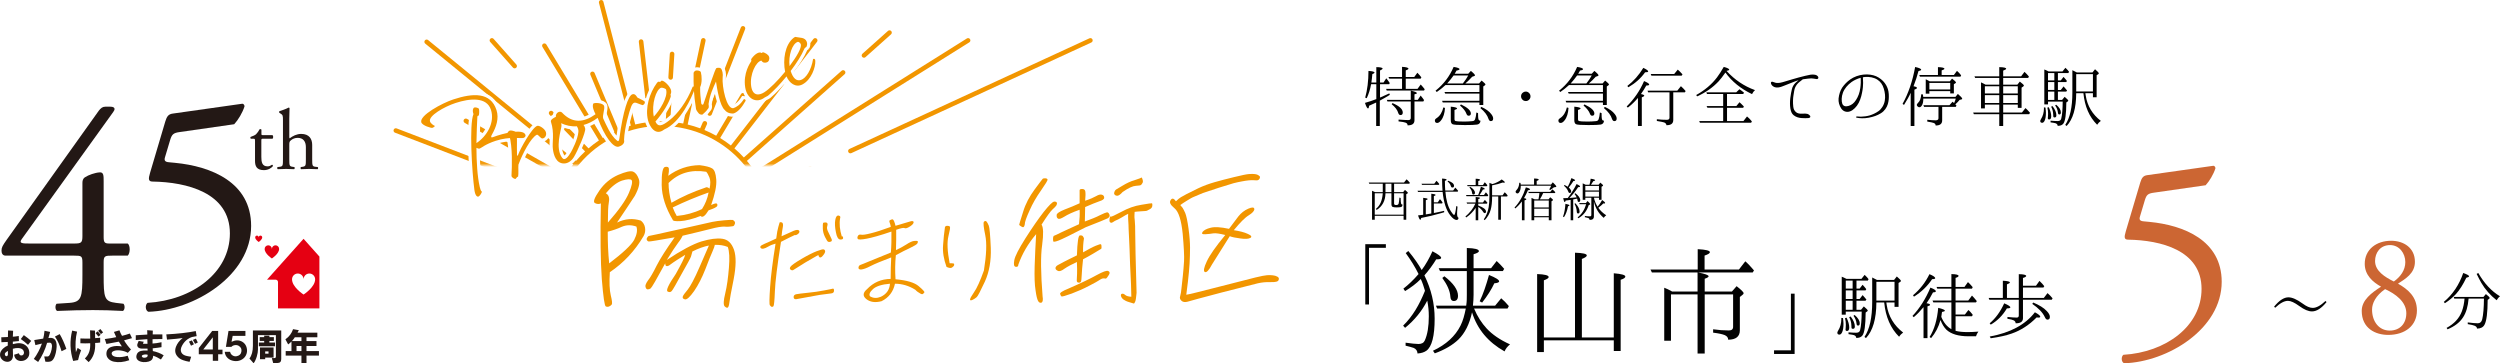 <?xml version="1.0" encoding="UTF-8"?>
<svg id="_レイヤー_2" data-name="レイヤー 2" xmlns="http://www.w3.org/2000/svg" xmlns:xlink="http://www.w3.org/1999/xlink" viewBox="0 0 757 110">
  <defs>
    <style>
      .cls-1 {
        fill: #231815;
      }

      .cls-1, .cls-2, .cls-3, .cls-4, .cls-5, .cls-6, .cls-7, .cls-8 {
        stroke-width: 0px;
      }

      .cls-2 {
        fill: #e50012;
      }

      .cls-9 {
        stroke: #fff;
        stroke-miterlimit: 10;
        stroke-width: 1.948px;
      }

      .cls-9, .cls-7 {
        fill: #fff;
      }

      .cls-4 {
        fill: none;
      }

      .cls-5 {
        fill: #c63;
      }

      .cls-10 {
        opacity: .99;
      }

      .cls-6 {
        fill: #f29600;
      }

      .cls-8 {
        fill: url(#_名称未設定グラデーション_3);
      }

      .cls-11 {
        clip-path: url(#clippath);
      }

      .cls-12 {
        filter: url(#luminosity-noclip);
      }

      .cls-13 {
        mask: url(#mask);
      }
    </style>
    <filter id="luminosity-noclip" x="75.384" y="-21.948" width="272.328" height="130.691" color-interpolation-filters="sRGB" filterUnits="userSpaceOnUse">
      <feFlood flood-color="#fff" result="bg"/>
      <feBlend in="SourceGraphic" in2="bg"/>
    </filter>
    <linearGradient id="_名称未設定グラデーション_3" data-name="名称未設定グラデーション 3" x1="211.548" y1="50.014" x2="211.548" y2="-21.948" gradientUnits="userSpaceOnUse">
      <stop offset="0" stop-color="#fff"/>
      <stop offset="1" stop-color="#231815"/>
    </linearGradient>
    <mask id="mask" x="75.384" y="-21.948" width="272.328" height="130.691" maskUnits="userSpaceOnUse">
      <g class="cls-12">
        <rect class="cls-8" x="75.384" y="-21.948" width="272.328" height="71.962"/>
      </g>
    </mask>
    <clipPath id="clippath">
      <rect class="cls-4" x="75.814" y="69.609" width="20.904" height="23.782"/>
    </clipPath>
  </defs>
  <g id="_ヘッダー" data-name="ヘッダー">
    <g>
      <g>
        <g class="cls-10">
          <path class="cls-3" d="m419.641,73.939v1.099h-5.107v17.158h-1.122v-18.257h6.229Z"/>
          <path class="cls-3" d="m431.468,87.991c-.354-1.222-.747-2.406-1.257-3.51-1.335,1.38-2.946,2.564-4.752,3.668l-.511-.749c1.532-1.184,3.024-2.603,4.595-4.417-1.021-2.091-2.317-4.181-3.888-6.349l.786-.631c1.767,2.13,3.103,4.062,4.045,5.758,1.296-1.735,2.356-3.668,3.26-5.679,1.728.907,2.631,1.578,2.631,1.972,0,.355-.432.473-1.257.473h-.235c-1.061,1.735-2.239,3.352-3.574,4.851,2.082,4.22,3.103,8.558,3.103,13.132,0,5.205-.825,8.479-2.514,9.701-.668.474-1.571.75-2.671.828-.04-.788-.432-1.38-1.178-1.695-.589-.198-1.414-.434-2.435-.671v-.907c1.767.237,3.063.395,3.888.395.982,0,1.61-.355,1.924-1.065.825-1.814,1.218-4.259,1.218-7.335,0-1.656-.157-3.155-.471-4.732-1.61,3.155-3.849,5.915-6.716,8.242l-.589-.67c2.907-2.84,4.91-6.349,6.559-10.411l.04-.197Zm21.248,4.575l1.846-2.248c.746.631,1.532,1.42,2.317,2.366l-.393.749h-10.133c1.021,2.445,2.317,4.417,3.81,6.034,1.689,1.814,4.006,3.431,7.07,4.811-.786.631-1.335,1.341-1.65,2.129-4.988-2.8-8.248-6.704-9.858-11.831-.747,3.51-2.121,6.271-4.124,8.242-1.729,1.656-4.124,3.076-7.148,4.18l-.55-.789c3.967-1.853,6.755-4.417,8.366-7.651.707-1.419,1.178-3.115,1.571-5.127h-8.68l-.354-.867h9.151l.039-.237c.157-1.065.157-2.09.157-3.076v-7.178h-8.13l-.393-.867h8.523v-6.113c2.475.079,3.653.394,3.653.947,0,.315-.511.631-1.61.946v4.22h5.302l1.689-2.169c.746.67,1.492,1.459,2.278,2.366l-.393.67h-8.876v7.178c0,1.104-.079,2.209-.196,3.313h6.716Zm-15.357-8.913c2.75,2.13,4.124,4.102,4.124,5.916,0,1.025-.432,1.577-1.257,1.577-.667,0-1.021-.473-1.06-1.38-.118-1.735-.982-3.589-2.436-5.6l.628-.513Zm10.683,7.572c1.061-2.169,1.964-4.851,2.828-7.966,2.042.828,3.063,1.459,3.063,1.932,0,.316-.511.513-1.453.592-.864,1.853-2.082,3.786-3.692,5.836l-.747-.394Z"/>
          <path class="cls-3" d="m467.483,102.189h9.426v-25.673c2.435.079,3.574.355,3.574.828,0,.316-.471.67-1.492,1.065v23.78h9.662v-19.442c2.356.197,3.496.513,3.496.986,0,.355-.432.67-1.414.986v21.571h-2.082v-3.234h-21.17v3.55h-2.042v-23.622c2.317.078,3.496.394,3.496.907,0,.315-.472.631-1.454.986v17.312Z"/>
          <path class="cls-3" d="m514.064,81.603v-6.152c2.474.118,3.692.434,3.692.907,0,.316-.511.67-1.61,1.025v4.22h10.408l1.924-2.484c.825.71,1.689,1.656,2.631,2.76l-.393.631h-16.496c2.082.395,3.142.789,3.142,1.144,0,.237-.354.473-1.178.749v3.865h8.248l1.414-1.617c1.414,1.105,2.121,1.814,2.121,2.13,0,.158-.078.315-.353.513l-.786.631v10.096c0,1.853-1.178,2.839-3.535,2.839,0-.631-.354-1.065-1.021-1.38-.667-.276-1.846-.552-3.535-.75v-1.025c1.61.237,3.22.355,4.752.355.864,0,1.296-.355,1.296-1.104v-9.82h-8.602v17.904h-2.16v-17.904h-8.052v14.039h-2.042v-16.051c.707.277,1.414.592,2.042.947l.314.197h7.737v-5.758h-13.825l-.432-.907h14.297Z"/>
          <path class="cls-3" d="m537.18,107.178v-1.099h5.107v-17.158h1.123v18.258h-6.23Z"/>
        </g>
        <g>
          <path class="cls-5" d="m648.075,55.265c.412-1.325.825-2.07,2.144-2.236l19.875-2.815c.495-.083.742.414.742.745-.577,1.822-1.814,3.892-2.969,5.134l-15.587,2.236c-1.897.248-2.309.662-2.804,2.236l-1.484,4.968c-.33.994,0,1.408,1.155,1.491l1.732.166c10.309.994,21.855,5.548,21.855,18.134,0,14.325-16.412,24.262-29.524,24.676-.907-.331-.99-1.987-.247-2.567,12.783-.745,23.669-8.612,23.669-19.956,0-11.758-12.453-14.739-22.184-14.905-1.237,0-1.32-.662-.742-2.567l4.371-14.739Z"/>
          <path class="cls-5" d="m731.238,79.266c0,3.574-2.952,5.187-5.123,6.625,2.996,1.7,5.73,3.967,5.73,8.107,0,4.62-3.603,7.41-8.682,7.41-3.864,0-8.032-1.962-8.032-7.279,0-3.269,2.996-5.492,5.861-7.323-2.518-1.395-4.906-3.487-4.949-6.843-.043-4.446,3.56-7.061,7.988-7.061,3.864,0,7.206,2.179,7.206,6.364Zm-2.604,15.561c0-3.444-3.256-5.841-6.425-7.279-2.865,1.961-3.951,4.315-3.951,6.189,0,3.661,2.127,6.364,5.339,6.364,3.082,0,5.036-2.092,5.036-5.274Zm-9.464-15.778c0,3.007,2.952,4.838,5.687,6.189,1.997-1.438,3.473-3.399,3.473-5.884,0-2.659-1.823-5.143-4.601-5.143-2.996,0-4.558,2.31-4.558,4.838Z"/>
          <g class="cls-10">
            <path class="cls-3" d="m739.988,91.417c2.69-2.244,4.643-5.163,5.88-8.758,1.171.414,1.758.741,1.758,1.002,0,.175-.26.305-.825.436-.976,2.048-2.017,3.704-3.146,4.946-.889.958-1.974,1.895-3.341,2.767l-.325-.392Zm3.168-1.002l-.153-.501h8.983l.738-.871c.76.588,1.15.98,1.15,1.176,0,.087-.065.196-.195.283l-.412.305c-.021,3.856-.325,6.361-.955,7.516-.412.784-1.193,1.177-2.278,1.177,0-.392-.26-.675-.738-.872-.369-.152-1.063-.327-2.061-.479v-.523c1.302.175,2.343.261,3.059.261.672,0,1.128-.414,1.323-1.22.325-1.373.499-3.464.521-6.253h-4.644c-.195,2.353-.738,4.248-1.671,5.664-.998,1.547-2.56,2.745-4.709,3.639l-.282-.436c2.279-1.22,3.841-2.919,4.622-5.011.435-1.155.694-2.462.803-3.856h-3.103Zm7.269-7.756c1.8,3.159,3.992,5.512,6.575,7.059-.391.283-.717.675-1.02,1.198-1.91-1.503-3.472-3.268-4.644-5.272-.434-.762-.911-1.677-1.41-2.701l.499-.283Z"/>
          </g>
          <g class="cls-10">
            <path class="cls-3" d="m704.48,91.464c-1.54,1.896-3.016,2.832-4.405,2.832-1.107,0-2.365-.544-3.862-1.634-1.432-1.046-2.56-1.569-3.428-1.569-1.129,0-2.408.719-3.863,2.092l-.325-.327c1.519-1.873,2.973-2.832,4.34-2.832,1.107,0,2.539.61,4.274,1.873,1.172.872,2.192,1.329,3.082,1.329,1.107,0,2.387-.697,3.862-2.092l.325.327Z"/>
          </g>
        </g>
        <g class="cls-10">
          <g>
            <path class="cls-3" d="m558.063,96.309c.096.744.144,1.319.144,1.727,0,1.152-.144,2.04-.454,2.663-.215.408-.478.624-.765.624-.43,0-.645-.192-.645-.6,0-.12.071-.312.238-.6.646-1.008.979-2.231.979-3.599,0-.096,0-.168-.023-.264l.525.048Zm4.086-2.495h1.362l.86-1.032c.788.672,1.194,1.08,1.194,1.272,0,.048-.047.096-.119.192l-.525.384c-.024,3.839-.358,6.166-.979,6.958-.383.504-1.004.744-1.864.744-.023-.432-.263-.696-.717-.864-.215-.072-.765-.168-1.625-.288v-.552c.86.072,1.625.12,2.318.12.692,0,1.075-.264,1.194-.816.311-1.224.454-3.095.478-5.59h-4.826v.935h-1.219v-11.492c.406.144.86.36,1.409.648h4.564l.956-1.2c.549.504.955.935,1.194,1.295l-.215.432h-3.441v2.423h.956l.885-1.152c.382.384.74.816,1.123,1.32l-.216.384h-2.748v2.591h.956l.908-1.176c.406.456.788.911,1.146,1.343l-.263.36h-2.748v2.759Zm-3.011,2.375c.55,1.152.812,2.159.812,2.951,0,.72-.215,1.08-.669,1.08-.311,0-.454-.144-.454-.48,0,0,0-.072.024-.144,0-.096.023-.168.023-.24.024-.36.048-.72.048-1.056,0-.6-.071-1.248-.239-1.967l.454-.144Zm-.238-8.805h2.078v-2.423h-2.078v2.423Zm2.078.552h-2.078v2.591h2.078v-2.591Zm0,5.878v-2.759h-2.078v2.759h2.078Zm-.597,2.015c.86,1.128,1.267,2.135,1.267,3.023,0,.48-.191.72-.598.72-.191,0-.358-.096-.406-.264,0-.024-.024-.288-.048-.816-.024-.84-.239-1.68-.669-2.471l.454-.192Zm1.194-.456c1.027.864,1.554,1.728,1.554,2.544,0,.455-.168.672-.526.672-.263,0-.43-.24-.454-.672-.071-.792-.382-1.56-.907-2.303l.334-.24Zm11.948-10.605l.836-1.056c.836.72,1.242,1.152,1.242,1.343,0,.096-.071.192-.19.288l-.526.336v7.246h-1.219v-1.344h-2.484c.023.264.071.504.119.792.525,3.407,2.198,6.19,4.97,8.325-.478.336-.884.744-1.218,1.272-2.581-2.567-4.087-6.022-4.517-10.389h-2.365c-.024,4.99-1.076,8.59-3.154,10.797l-.454-.36c1.577-2.351,2.342-5.854,2.342-10.581v-7.413c.669.312,1.146.576,1.457.744h5.162Zm-5.353.552v5.71h5.495v-5.71h-5.495Z"/>
            <path class="cls-3" d="m584.426,92.302c0,.144-.263.312-.788.456v9.621h-1.195v-9.381c-.932,1.128-1.888,2.136-2.963,3.047l-.383-.384c2.151-2.279,3.967-5.11,5.425-8.565,1.099.408,1.648.768,1.648,1.104,0,.192-.263.312-.86.336-.669,1.296-1.313,2.399-1.959,3.287.717.096,1.075.264,1.075.48Zm-5.161-2.903c2.103-1.752,3.751-3.887,4.97-6.382,1.171.48,1.744.888,1.744,1.224,0,.192-.311.288-.932.288-1.434,2.136-3.25,3.887-5.496,5.303l-.286-.432Zm12.879,10.773c.956.264,2.175.384,3.656.384.932,0,2.007-.048,3.25-.144-.335.456-.573.936-.717,1.415h-2.294c-3.011,0-5.233-.672-6.643-1.967-.741-.72-1.339-1.704-1.816-2.951-.573,2.088-1.506,3.887-2.844,5.47l-.454-.336c1.434-2.279,2.294-5.231,2.604-8.829,1.339.312,2.008.6,2.008.864,0,.168-.287.288-.86.384-.096.744-.167,1.247-.215,1.487.717,1.751,1.768,3.023,3.059,3.719v-8.11h-5.473l-.238-.552h5.711v-3.599h-4.277l-.216-.528h4.493v-3.887c1.457.024,2.174.216,2.174.552,0,.216-.286.408-.908.6v2.735h2.7l1.052-1.463c.525.48,1.004,1.008,1.434,1.536l-.215.456h-4.971v3.599h3.848l1.123-1.512c.43.432.86.936,1.29,1.464l.168.216-.239.384h-6.189v3.671h2.82l1.075-1.368c.43.384.812.792,1.146,1.248l.168.24-.239.408h-4.971v4.415Z"/>
            <path class="cls-3" d="m612.557,90.766v5.567c0,1.056-.74,1.584-2.222,1.56,0-.408-.215-.696-.598-.888-.311-.168-.932-.336-1.888-.48v-.552c1.171.12,2.079.192,2.819.192.406,0,.622-.216.622-.624v-4.775h-8.913l-.216-.552h4.302v-5.207c1.41.072,2.127.24,2.127.528,0,.168-.312.36-.885.576v4.103h3.585v-7.198c1.481.024,2.246.216,2.246.552,0,.192-.335.408-.98.6v2.351h3.943l1.051-1.463c.67.648,1.171,1.176,1.458,1.608l-.263.408h-6.189v3.143h6.309l1.123-1.464c.55.48,1.075,1.008,1.529,1.584l-.238.432h-8.723Zm-10.083,7.126c1.768-1.488,3.249-3.503,4.396-6.046,1.242.528,1.863.936,1.863,1.224,0,.192-.334.312-1.051.312-1.243,2.112-2.867,3.743-4.875,4.919l-.334-.408Zm.023,4.006c6.213-1.128,10.776-3.575,13.668-7.342,1.075.576,1.625,1.032,1.625,1.344,0,.168-.191.288-.598.264l-.501-.048c-2.247,2.279-4.779,3.935-7.575,4.894-1.696.6-3.8,1.056-6.332,1.416l-.287-.528Zm13.166-10.293c1.816.768,3.202,1.608,4.087,2.567.645.672.955,1.248.955,1.776,0,.552-.238.84-.74.84-.311,0-.574-.264-.812-.816-.646-1.368-1.912-2.663-3.775-3.959l.286-.408Z"/>
          </g>
        </g>
        <g class="cls-10">
          <path class="cls-3" d="m418.7,58.186v-2.558h-4.101l-.14-.359h10.671l.777-.967.155.14c.295.281.575.561.839.889l-.14.297h-4.629v2.558h2.734l.559-.686c.59.484.886.78.886.905,0,.062-.047.109-.125.172l-.373.234v7.72h-.808v-1.185h-8.729v1.185h-.823v-8.766c.264.109.575.25.947.421h2.299Zm-2.423.343v6.473h8.729v-6.473h-2.874v3.135c0,.281.218.421.668.421.388,0,.637-.156.714-.452.109-.421.171-1.03.233-1.81l.373.125c0,.827.047,1.388.125,1.653.062.234.217.343.435.343-.015.437-.171.671-.481.749-.249.062-.668.109-1.351.109-.56,0-.948-.063-1.165-.156-.233-.109-.357-.39-.357-.811v-3.306h-1.802c-.047,2.277-.948,3.961-2.672,5.038l-.233-.312c1.32-1.045,1.895-2.573,2.066-4.57l.016-.156h-2.423Zm5.048-.343v-2.558h-1.802v2.558h1.802Z"/>
          <path class="cls-3" d="m437.668,58.046c.202,2.48.73,4.46,1.646,5.911.481.749.808,1.123.994,1.123.233,0,.451-.889.652-2.698l.373.172c-.093.998-.125,1.715-.125,2.168,0,.717.155,1.138.451,1.248-.093.436-.28.639-.59.639-.544,0-1.212-.468-1.942-1.419-1.211-1.544-1.973-3.915-2.299-7.065h-7.44l-.155-.359h7.564c-.062-.764-.124-1.996-.14-3.696.932.047,1.382.172,1.382.358,0,.109-.171.219-.528.343.015,1.341.062,2.324.108,2.932h2.392l.653-.889.357.374c.187.172.357.375.513.593l-.14.265h-3.728Zm-3.495,6.457c.948-.172,1.988-.405,3.122-.671v.437l-.714.218c-2.268.655-4.334,1.155-6.245,1.513-.062.359-.14.546-.264.546-.17,0-.419-.437-.683-1.326,1.025-.125,1.538-.187,1.553-.187v-5.131c.901.078,1.352.202,1.352.374,0,.109-.187.218-.56.343v4.305c.761-.125,1.305-.202,1.662-.28v-5.989c.854.078,1.29.202,1.29.374,0,.125-.155.234-.513.343v1.887h1.196l.652-.967c.295.327.528.624.699.905l.093.156-.14.25h-2.501v2.901Zm.125-8.874l.667-.889c.327.327.606.639.87.998l-.171.234h-5.08l-.14-.343h3.853Zm4.194-.905c1.211.421,1.786.936,1.786,1.544,0,.359-.155.515-.481.515-.233,0-.373-.125-.45-.359-.171-.593-.497-1.076-1.025-1.466l.171-.234Z"/>
          <path class="cls-3" d="m446.835,62.943c-.73,1.108-1.677,2.074-2.858,2.901l-.249-.28c1.367-1.17,2.376-2.465,3.013-3.9h-2.516l-.14-.358h2.75v-1.653c.87.047,1.32.156,1.32.312,0,.094-.186.202-.543.327v1.014h1.414l.59-.78c.311.327.575.608.776.889l-.155.25h-2.625v.562c1.569.577,2.346,1.17,2.346,1.84,0,.312-.14.468-.419.468-.14,0-.28-.109-.419-.343-.357-.577-.839-1.108-1.507-1.544v4.055h-.777v-3.759Zm.761-3.899c.357-.827.622-1.669.823-2.527.777.281,1.165.515,1.165.686,0,.109-.171.172-.559.187-.202.436-.559.982-1.01,1.653h1.336l.575-.811c.28.296.513.592.714.889l-.155.281h-6.431l-.14-.359h3.681Zm-.761-3.01v-1.918c.886.031,1.336.156,1.336.343,0,.109-.187.234-.559.359v1.216h1.414l.559-.842c.28.265.513.53.684.78l.109.14-.171.265h-5.81l-.155-.343h2.594Zm-1.677.53c.963.577,1.46,1.201,1.46,1.825,0,.358-.171.515-.497.515-.217,0-.342-.156-.373-.499-.046-.515-.295-1.061-.792-1.622l.202-.218Zm6.648,2.917v.234c0,1.482-.14,2.745-.419,3.774-.342,1.233-.947,2.277-1.817,3.166l-.279-.234c.746-1.076,1.243-2.308,1.476-3.681.155-.967.233-2.09.233-3.384v-3.993c.373.125.668.265.917.375,1.103-.343,2.02-.796,2.796-1.404.622.406.948.702.948.858,0,.094-.078.14-.249.14-.125,0-.249-.015-.404-.062-.932.343-1.973.64-3.2.858v3.01h3.169l.652-.92c.357.312.652.639.885.967l-.14.297h-1.895v7.05h-.808v-7.05h-1.864Z"/>
          <path class="cls-3" d="m462.169,60.338c0,.125-.186.234-.543.343v6.02h-.792v-5.709c-.59.796-1.258,1.497-1.973,2.121l-.264-.265c1.538-1.607,2.656-3.665,3.433-6.114.839.202,1.258.421,1.258.608,0,.141-.218.234-.637.281-.295.733-.699,1.529-1.181,2.37.466.063.699.172.699.343Zm2.346-4.445v-1.84c.948.016,1.414.125,1.414.343,0,.125-.202.25-.621.405v1.092h4.333l.544-.686c.714.671,1.072,1.108,1.072,1.294,0,.078-.062.125-.187.141l-.544.078c-.341.296-.745.577-1.165.827l-.233-.219c.233-.374.435-.717.56-1.091h-9.196v.109c0,.718-.14,1.295-.404,1.763-.186.312-.373.468-.621.468-.109,0-.249-.063-.373-.156-.108-.094-.17-.234-.17-.374s.078-.281.217-.421c.559-.561.854-1.31.901-2.293l.357.047.078.515h4.039Zm1.336,4.46c.14-.686.233-1.326.28-1.887h-3.2l-.155-.359h6.633l.652-.764c.357.281.652.577.901.874l-.155.25h-3.542c-.311.717-.652,1.357-.994,1.887h2.625l.513-.624c.559.421.839.702.839.827,0,.062-.031.125-.125.172l-.326.218v5.755h-.823v-.905h-4.412v.905h-.823v-6.785c.233.094.544.234.932.437h1.181Zm-1.29.359v2.105h4.412v-2.105h-4.412Zm4.412,4.741v-2.277h-4.412v2.277h4.412Z"/>
          <path class="cls-3" d="m473.278,65.594c.404-1.076.637-2.355.73-3.883.823.156,1.227.327,1.227.499,0,.094-.14.187-.435.25-.264,1.372-.668,2.464-1.227,3.291l-.295-.156Zm4.117-9.873c.699.312,1.041.561,1.041.78,0,.125-.187.172-.575.172-.699,1.092-1.569,2.168-2.641,3.275.932-.078,1.646-.125,2.19-.187-.109-.28-.311-.608-.637-1.029l.218-.234c.994.749,1.506,1.451,1.506,2.121,0,.359-.155.53-.466.53-.202,0-.326-.156-.357-.515-.015-.156-.062-.327-.124-.499-.357.078-.746.156-1.181.25v6.317h-.776v-6.176c-.373.062-.87.14-1.507.203-.093.312-.187.468-.28.468-.14,0-.311-.405-.481-1.185.481-.016.947-.031,1.382-.047,1.087-1.419,1.988-2.839,2.688-4.242Zm-1.569-1.794c.746.281,1.118.515,1.118.686,0,.109-.171.187-.513.203-.419.671-.885,1.326-1.414,1.965.482.421.73.827.73,1.154s-.155.499-.451.499c-.202,0-.342-.156-.451-.483-.217-.608-.652-1.17-1.273-1.7l.171-.25c.342.156.668.343.979.546.373-.639.73-1.529,1.103-2.62Zm1.18,7.611c.854.889,1.29,1.731,1.29,2.527,0,.39-.155.577-.466.577-.248,0-.357-.187-.388-.577-.031-.78-.264-1.56-.684-2.371l.249-.156Zm3.2-.047l.497-.624c.543.499.823.811.823.92,0,.078-.062.125-.14.172l-.326.156c-.575,1.793-1.616,3.104-3.138,3.977l-.217-.281c1.243-.967,2.082-2.292,2.579-3.977h-1.973l-.125-.343h2.02Zm1.646-1.622h-1.817v.639h-.792v-4.991c.327.141.622.281.886.421h1.165c.171-.546.279-1.154.357-1.825.901.125,1.352.281,1.352.468,0,.093-.187.202-.559.28-.28.483-.513.842-.699,1.076h2.314l.513-.639c.559.437.839.733.839.858,0,.062-.031.14-.14.187l-.326.203v3.946h-.777v-.624h-1.522c.202.982.575,1.887,1.103,2.729.466-.53.932-1.201,1.382-2.027.606.421.901.702.901.889,0,.109-.093.172-.295.172-.062,0-.14-.016-.233-.047-.357.39-.87.827-1.538,1.326.622.889,1.414,1.638,2.393,2.277-.295.203-.56.468-.746.78-1.522-1.279-2.517-2.917-2.982-4.944v4.523c0,.717-.435,1.06-1.305,1.045-.016-.281-.155-.483-.419-.577-.124-.047-.481-.125-1.009-.25v-.359c.575.078,1.072.109,1.506.109.295,0,.451-.14.451-.405v-5.24Zm2.314-2.199v-1.372h-4.132v1.372h4.132Zm0,1.856v-1.497h-4.132v1.497h4.132Z"/>
        </g>
        <g>
          <path class="cls-3" d="m417.871,25.496v4.043c.66-.265,1.606-.685,2.816-1.259l.154.442c-1.012.597-1.958,1.193-2.905,1.679l-.132.066v7.688h-1.1v-7.114c-.572.265-1.298.619-2.134.972-.044.53-.176.817-.308.817-.286,0-.594-.575-.946-1.679,1.167-.331,2.311-.707,3.433-1.149v-4.507h-1.584c-.264,1.525-.704,2.939-1.32,4.242l-.462-.176c.638-2.32.99-5.015.99-8.086,1.21.066,1.827.243,1.827.508,0,.133-.22.287-.66.464-.088,1.06-.176,1.9-.286,2.541h1.496v-4.661c1.254,0,1.892.176,1.892.42,0,.176-.264.376-.77.596v3.646h1.056l.836-1.282c.396.486.748.972,1.056,1.436l-.176.353h-2.772Zm6.667,1.414v-3.093h-3.873l-.242-.508h4.114v-3.071c1.298.067,1.937.265,1.937.553,0,.176-.264.331-.814.53v1.989h2.575l.946-1.282c.418.442.836.884,1.21,1.392l-.22.398h-4.511v3.093h3.564l.968-1.326c.484.53.902,1.016,1.21,1.436l-.198.398h-11.31l-.176-.508h4.818Zm3.763,3.822v5.7c0,1.016-.682,1.547-2.09,1.525.022-.376-.176-.663-.616-.818-.33-.132-1.034-.265-2.112-.376v-.552c1.386.088,2.354.154,2.971.154.484,0,.726-.221.726-.663v-4.971h-7.063l-.176-.486h7.239v-2.784c1.254.243,1.848.508,1.848.751,0,.132-.22.265-.726.353v1.679h1.012l.858-1.304c.44.53.792.994,1.034,1.37l-.22.42h-2.685Zm-6.645.486c2.068.884,3.103,1.834,3.103,2.872,0,.508-.242.751-.682.751-.33,0-.55-.199-.682-.619-.264-.928-.924-1.789-2.002-2.673l.264-.331Z"/>
          <path class="cls-3" d="m437.539,32.676c-.088,1.59-.462,2.872-1.21,3.8-.396.508-.792.751-1.144.751-.484,0-.704-.243-.704-.773,0-.221.176-.464.528-.685.99-.64,1.672-1.723,2.046-3.248l.484.155Zm.154-6.915c-.836.773-1.716,1.48-2.64,2.099l-.374-.398c2.442-1.944,4.269-4.352,5.479-7.203,1.188.177,1.782.42,1.782.685,0,.177-.308.331-.902.42-.044.132-.176.309-.286.508-.154.243-.242.398-.286.464h4.115l.792-.861c.836.663,1.254,1.127,1.254,1.326,0,.11-.066.176-.264.243l-.594.199c-.616.707-1.32,1.392-2.068,2.033h4.159l.77-.884c.77.619,1.167,1.016,1.167,1.193,0,.067-.066.155-.198.265l-.462.331v5.612h-1.167v-.773h-11.111l-.198-.508h11.31v-2.165h-10.363l-.22-.486h10.583v-2.099h-10.275Zm5.259-.486c.726-.906,1.254-1.723,1.628-2.43h-4.423c-.616.861-1.276,1.679-1.958,2.43h4.752Zm4.599,8.969c0,.994.044,1.635.154,1.922.088.265.286.376.594.376-.044.662-.396,1.06-.99,1.171-.66.11-1.915.154-3.741.154-2.156,0-3.411-.088-3.763-.265-.33-.176-.506-.574-.506-1.237v-4.065c1.254.11,1.892.287,1.892.552,0,.132-.264.287-.77.442v2.762c0,.353.11.53.33.597.242.088,1.078.154,2.552.154.88,0,1.65-.044,2.333-.11.088,0,.154,0,.22-.022.418-.022.682-.221.814-.597.176-.486.286-1.127.374-2.011l.506.177Zm-5.17-2.629c2.002.95,2.992,1.856,2.992,2.739,0,.464-.22.685-.682.685-.308,0-.506-.199-.66-.596-.242-.729-.902-1.591-1.936-2.497l.286-.331Zm6.161.751c1.386.618,2.376,1.348,3.015,2.187.396.508.572.95.572,1.326,0,.53-.22.795-.726.795-.286,0-.528-.221-.682-.663-.33-1.083-1.144-2.187-2.464-3.292l.286-.353Z"/>
          <path class="cls-3" d="m463.038,28.191c.242.265.396.597.396.972,0,.265-.044.53-.198.751-.308.464-.726.685-1.232.685-.33,0-.66-.111-.902-.331-.352-.309-.528-.685-.528-1.105,0-.486.198-.884.616-1.171.264-.176.506-.265.814-.265.396,0,.726.154,1.034.464Z"/>
          <path class="cls-3" d="m474.939,32.676c-.088,1.59-.462,2.872-1.21,3.8-.396.508-.792.751-1.144.751-.484,0-.704-.243-.704-.773,0-.221.176-.464.528-.685.99-.64,1.672-1.723,2.046-3.248l.484.155Zm.154-6.915c-.836.773-1.716,1.48-2.64,2.099l-.374-.398c2.442-1.944,4.269-4.352,5.479-7.203,1.188.177,1.782.42,1.782.685,0,.177-.308.331-.902.42-.044.132-.176.309-.286.508-.154.243-.242.398-.286.464h4.115l.792-.861c.836.663,1.254,1.127,1.254,1.326,0,.11-.066.176-.264.243l-.594.199c-.616.707-1.32,1.392-2.068,2.033h4.159l.77-.884c.77.619,1.167,1.016,1.167,1.193,0,.067-.066.155-.198.265l-.462.331v5.612h-1.167v-.773h-11.111l-.198-.508h11.31v-2.165h-10.363l-.22-.486h10.583v-2.099h-10.275Zm5.259-.486c.726-.906,1.254-1.723,1.628-2.43h-4.423c-.616.861-1.276,1.679-1.958,2.43h4.752Zm4.599,8.969c0,.994.044,1.635.154,1.922.088.265.286.376.594.376-.044.662-.396,1.06-.99,1.171-.66.11-1.914.154-3.74.154-2.156,0-3.411-.088-3.763-.265-.33-.176-.506-.574-.506-1.237v-4.065c1.254.11,1.892.287,1.892.552,0,.132-.264.287-.77.442v2.762c0,.353.11.53.33.597.242.088,1.078.154,2.552.154.88,0,1.65-.044,2.333-.11.088,0,.154,0,.22-.022.418-.022.682-.221.814-.597.176-.486.286-1.127.374-2.011l.506.177Zm-5.171-2.629c2.002.95,2.993,1.856,2.993,2.739,0,.464-.22.685-.682.685-.308,0-.506-.199-.66-.596-.242-.729-.902-1.591-1.936-2.497l.286-.331Zm6.161.751c1.386.618,2.376,1.348,3.015,2.187.396.508.572.95.572,1.326,0,.53-.22.795-.726.795-.286,0-.528-.221-.682-.663-.33-1.083-1.144-2.187-2.464-3.292l.286-.353Z"/>
          <path class="cls-3" d="m497.886,28.987c0,.132-.264.287-.749.486v8.682h-1.166v-8.506c-.968,1.149-2.002,2.121-3.059,2.938l-.352-.353c2.245-2.209,4.005-4.772,5.259-7.688,1.034.442,1.562.773,1.562,1.06,0,.199-.286.287-.88.287-.572,1.016-1.1,1.878-1.628,2.585.66.132,1.012.287,1.012.508Zm-5.127-2.96c1.87-1.436,3.499-3.27,4.841-5.479.968.464,1.474.818,1.474,1.083,0,.177-.33.265-.946.265-1.276,1.812-2.97,3.314-5.061,4.529l-.308-.398Zm13.906,1.922v8.395c0,1.06-.682,1.59-2.068,1.568-.022-.376-.264-.662-.704-.839-.308-.11-1.034-.243-2.201-.442v-.53c1.012.133,2.024.177,3.037.177.528,0,.792-.221.792-.641v-7.688h-6.469l-.176-.486h9l1.1-1.37c.484.42.968.928,1.43,1.48l-.22.376h-3.521Zm.286-5.545l1.078-1.326c.418.353.902.839,1.43,1.436l-.242.398h-9.175l-.198-.508h7.107Z"/>
          <path class="cls-3" d="m531.415,27.285c-.352.309-.66.707-.902,1.215-3.411-1.635-6.095-3.8-8.053-6.54-.792,1.149-1.496,2.055-2.112,2.718-1.716,1.812-3.851,3.336-6.469,4.507l-.264-.42c2.552-1.414,4.665-3.182,6.293-5.325.66-.883,1.342-1.944,2.046-3.181,1.1.287,1.65.575,1.65.84,0,.154-.264.265-.814.376,2.464,2.695,5.347,4.639,8.625,5.81Zm-8.471,5.346v4.021h4.973l1.078-1.392c.506.398.99.906,1.474,1.502l-.22.398h-15.512l-.22-.508h7.261v-4.021h-4.775l-.242-.508h5.017v-3.667h-4.907l-.176-.508h9.043l.968-.928c.44.287.924.64,1.386,1.038l-.242.398h-4.907v3.667h2.816l.968-1.171c.308.287.77.707,1.32,1.303l-.198.376h-4.907Z"/>
          <path class="cls-3" d="m536.627,25.916c-.286-.287-.528-.817-.309-1.06.177-.221.528-.088.836.045.33.132.66.243,1.299.221.66,0,1.914-.398,2.618-.619.683-.199,2.223-.684,3.564-1.038,1.32-.353,2.839-.729,3.543-.839.682-.11,1.584-.044,1.937.199.374.243.594.596.439.883-.154.265-.396.265-.726.199-.374-.044-.792-.155-1.343-.177-.527,0-1.54.133-2.442.265-.044,0-.109.022-.153.022-.309.243-.748.575-1.145.906-.528.464-.88.906-1.21,1.657-.242.575-.309,1.392-.462,2.254-.154.817-.221,2.231-.066,3.491.088.751.352,1.237.858,1.657.418.353,1.078.486,1.804.442.727-.067,1.188-.023,1.54.044.353.066.727.376.902.64.177.265-.021.597-.483.641-.507.044-1.276.066-2.135,0-.836-.066-1.65-.287-2.376-.861-.572-.464-.814-1.083-.99-2.033-.154-.994-.154-2.055-.022-3.181.132-1.171.33-1.989.484-2.673.154-.707.55-1.347.968-1.789.242-.265.727-.662,1.057-.906-.374.088-.748.199-1.122.353-.836.309-2.135.861-2.839,1.127s-1.496.641-2.267.707c-.791.088-1.408-.221-1.76-.575Z"/>
          <path class="cls-3" d="m571.917,28.479c.065,1.215,0,2.032-.286,3.048-.308,1.016-.99,2.099-2.135,2.784-1.122.685-2.156,1.038-3.63,1.326-1.475.287-2.795.176-3.543.022-.22-.022-.33-.11-.308-.221,0-.11.132-.199.308-.176.198.022.639.066,1.166.066.858-.022,1.782-.132,2.641-.376.858-.265,1.805-.685,2.685-1.304.88-.618,1.672-1.834,1.893-3.137.22-1.259.065-2.474-.286-3.645-.396-1.326-1.013-2.121-1.937-2.74-.968-.64-2.442-.95-3.828-.817-.177.022-.374.066-.572.088.044.442.044,1.149.065,1.701,0,.729-.065,1.789-.33,3.027-.241,1.259-.704,2.762-1.54,3.888-.836,1.105-1.848,1.856-2.882,1.856-1.013,0-1.761-.597-2.245-1.679-.483-1.083-.571-2.01-.285-3.292.264-1.215.726-2.209,1.474-3.071.748-.883,1.584-1.657,2.816-2.319,1.276-.663,2.795-.994,4.159-.972,1.342.022,2.574.353,3.498.928,1.034.619,1.826,1.459,2.311,2.32.439.817.704,1.48.792,2.695Zm-8.493-4.927c-.99.265-1.958.707-2.772,1.281-1.166.84-2.179,2.033-2.618,3.248-.463,1.215-.463,2.585-.177,3.358.309.751,1.057.906,1.937.619.858-.265,1.584-.795,2.223-1.812.638-.994,1.078-2.121,1.276-3.557.176-1.215.176-2.254.132-3.137Z"/>
          <path class="cls-3" d="m580.451,26.623c0,.177-.264.353-.77.53v11.002h-1.122v-10.052c-.44,1.016-1.145,2.253-2.024,3.667l-.44-.309c1.761-3.181,3.036-6.893,3.807-11.179,1.232.265,1.826.552,1.826.817,0,.176-.264.309-.814.42-.374,1.458-.88,2.982-1.496,4.595.704.132,1.034.287,1.034.508Zm11.662,2.718l.726-.906c.881.751,1.32,1.237,1.32,1.458,0,.132-.065.176-.198.199l-.594.155c-.352.42-.748.883-1.298,1.348.021,0,.154.132.352.376l-.22.398h-4.114v4.065c0,1.06-.639,1.569-1.98,1.569,0-.376-.198-.619-.595-.774-.241-.088-.901-.243-1.936-.42v-.552c.946.11,1.804.176,2.552.176.551,0,.837-.221.837-.619v-3.446h-4.357l-.197-.508h7.877l.946-1.06c.065.066.176.133.264.243.132.088.198.132.198.154.044-.088.088-.176.132-.287.154-.353.286-.707.374-1.06h-9.835v.176c0,.707-.11,1.304-.353,1.767s-.506.685-.858.685c-.176,0-.374-.088-.55-.287-.132-.132-.198-.265-.198-.398,0-.221.154-.442.44-.729.528-.486.814-1.326.902-2.519l.506.044c.044.154.065.42.088.751h9.77Zm-5.303-6.628v-2.386c1.298.044,1.958.199,1.958.486,0,.154-.286.331-.836.508v1.392h3.696l.946-1.259c.418.353.836.817,1.254,1.348l-.197.42h-12.278l-.198-.508h5.655Zm3.586,1.922l.683-.84c.792.619,1.188,1.016,1.188,1.171,0,.088-.044.154-.154.221l-.484.309v2.784h-1.1v-.685h-6.315v.773h-1.1v-4.374c.594.287.989.508,1.231.641h6.051Zm-6.183.486v1.966h6.315v-1.966h-6.315Z"/>
          <path class="cls-3" d="m606.565,25.629h4.291l.748-.928c.814.619,1.232,1.038,1.232,1.193,0,.089-.066.177-.198.287l-.506.353v6.12h-1.145v-.972h-4.423v2.386h5.677l1.078-1.347c.484.442.946.928,1.364,1.436l-.242.42h-7.877v3.579h-1.188v-3.579h-7.701l-.198-.508h7.899v-2.386h-4.357v1.149h-1.166v-7.887c.309.132.771.353,1.364.685h4.159v-2.033h-7.306l-.198-.486h7.504v-2.784c1.408.022,2.09.199,2.09.486,0,.154-.286.353-.902.575v1.723h5.435l1.013-1.348c.484.42.902.883,1.342,1.414l-.22.42h-7.569v2.033Zm-1.188.486h-4.357v2.187h4.357v-2.187Zm-4.357,5.081h4.357v-2.386h-4.357v2.386Zm9.968-2.894v-2.187h-4.423v2.187h4.423Zm0,.508h-4.423v2.386h4.423v-2.386Z"/>
          <path class="cls-3" d="m619.369,32.566c.088.685.132,1.215.132,1.591,0,1.06-.132,1.878-.418,2.452-.198.376-.44.574-.704.574-.396,0-.595-.176-.595-.552,0-.111.066-.287.221-.553.594-.928.902-2.055.902-3.314,0-.088,0-.155-.022-.243l.484.044Zm3.763-2.297h1.254l.792-.95c.727.619,1.101.994,1.101,1.171,0,.044-.045.089-.11.177l-.484.353c-.021,3.535-.33,5.678-.902,6.407-.352.464-.924.685-1.716.685-.022-.398-.242-.641-.66-.795-.198-.066-.704-.155-1.496-.265v-.508c.792.066,1.496.11,2.134.11.639,0,.99-.243,1.101-.751.286-1.127.418-2.85.44-5.148h-4.445v.862h-1.122v-10.582c.374.132.792.331,1.299.596h4.202l.88-1.105c.507.464.881.862,1.101,1.193l-.198.398h-3.168v2.231h.88l.813-1.06c.353.353.683.751,1.034,1.215l-.197.353h-2.53v2.386h.88l.836-1.083c.374.42.727.839,1.057,1.237l-.242.331h-2.53v2.541Zm-2.772,2.187c.506,1.06.748,1.989.748,2.718,0,.663-.198.994-.616.994-.286,0-.418-.132-.418-.442,0,0,0-.066.021-.132,0-.088.022-.155.022-.221.021-.331.044-.663.044-.972,0-.552-.066-1.149-.22-1.812l.418-.132Zm-.221-8.108h1.915v-2.231h-1.915v2.231Zm1.915.508h-1.915v2.386h1.915v-2.386Zm0,5.413v-2.541h-1.915v2.541h1.915Zm-.551,1.856c.792,1.038,1.166,1.966,1.166,2.784,0,.442-.176.663-.55.663-.176,0-.33-.089-.374-.243,0-.022-.021-.265-.044-.751-.021-.773-.22-1.546-.616-2.275l.418-.177Zm1.101-.42c.946.795,1.43,1.59,1.43,2.342,0,.42-.153.619-.483.619-.242,0-.396-.221-.418-.619-.066-.729-.353-1.436-.837-2.121l.309-.221Zm11.001-9.765l.771-.972c.771.663,1.145,1.06,1.145,1.237,0,.088-.066.176-.177.265l-.483.309v6.672h-1.122v-1.237h-2.289c.022.243.066.464.11.729.484,3.137,2.024,5.7,4.577,7.666-.44.309-.814.685-1.123,1.171-2.376-2.364-3.762-5.545-4.158-9.566h-2.179c-.021,4.595-.989,7.909-2.904,9.942l-.418-.331c1.452-2.165,2.156-5.391,2.156-9.743v-6.827c.616.287,1.057.53,1.343.685h4.752Zm-4.929.508v5.258h5.062v-5.258h-5.062Z"/>
        </g>
      </g>
      <g>
        <path class="cls-6" d="m184.655,82.424c-.194,3.066-.097,5.45.291,7.008.388,1.557.485,2.53.291,2.773s-.436.438-.775.584c-.339.146-.63.146-1.018,0-.388-.146-.775-2.871-1.212-8.224-.388-5.402-.485-13.042-.291-22.969-.533.243-1.115.243-1.793-.097-.63-.341-.194-1.557,1.309-3.747,1.503-2.19,3.393-3.747,5.671-4.769,2.278-.973,3.78-1.314,4.556-1.022.727.292,1.309,1.022,1.745,2.239.436,1.168,0,2.871-1.212,5.11-1.696,2.628-3.49,5.256-5.38,8.078,2.423-1.168,4.798-1.363,7.222-.584.679.535,1.115,1.265,1.26,2.141.145.925,0,1.752-.436,2.531-2.666,4.525-6.058,8.126-10.226,10.949Zm-.291-21.217c-.242,1.314-.291,3.358-.291,6.18,3.393-3.844,5.477-6.861,6.349-8.954.921-2.141,1.163-3.455.824-3.893-.339-.389-1.309-.341-2.908.146-1.551.535-3.199,1.801-4.895,3.845.872.438,1.163,1.363.921,2.676Zm7.658,11.436c.824-1.606,1.066-2.92.679-4.039-1.503-.535-2.956-.535-4.362.048-1.357.633-2.811,1.119-4.313,1.509,0,3.163.097,6.375.436,9.587,4.168-3.163,6.688-5.547,7.561-7.105Zm13.716-3.212c5.719-1.265,9.015-2.044,9.936-2.239.872-.194,2.132-.341,3.635-.487s2.375-.146,2.569-.097c.194.048.388.243.581.487.145.243.145.535,0,.827-.097.292-.242.487-.388.535-.145.048-.436.097-.969.146-.533.048-.921.097-1.26.048-.339-.048-.775-.048-1.309,0-.485.049-1.163.146-2.036.341-.824.194-2.375.584-4.701,1.168-2.326.535-3.974.973-5.089,1.216-.194.438-.63,1.217-1.405,2.19-.776,1.022-1.89,2.725-3.393,5.158,4.362-2.92,7.852-4.769,10.42-5.596,2.617-.778,4.75-1.07,6.398-.827,1.696.243,2.811,1.314,3.538,3.358.679,2.044.63,4.964-.097,8.808-.776,3.845-1.212,6.229-1.309,7.105-.097.925-.291,1.411-.485,1.557-.242.146-.582,0-.969-.389-.388-.438-.339-1.752.194-3.893.533-2.19.872-4.769,1.115-7.738.242-2.92.145-5.012-.339-6.326-1.163-.487-2.423-.681-3.926-.633-.048.389-.291,1.022-.727,2.044-.436.973-1.163,2.725-2.133,5.304-1.018,2.579-2.132,4.769-3.393,6.618-1.309,1.849-2.229,2.677-2.811,2.531-.581-.146-.775-.438-.63-.876.145-.438.679-1.071,1.503-2.092.776-.974,2.036-3.261,3.586-6.862,1.551-3.553,2.52-5.742,2.811-6.472-1.503.292-3.15.876-4.992,1.8-.145.584-.291,1.119-.436,1.557-.145.438-1.066,2.141-2.811,5.207-1.696,3.114-2.666,4.818-3.005,5.207-.339.389-.775.438-1.26.146-.533-.292.242-2.044,2.472-5.305,1.696-3.017,2.666-4.964,2.86-5.791-1.503.925-3.199,1.946-4.944,3.261-.727.341-1.115.146-1.115-.682-2.666,4.915-4.119,7.397-4.41,7.591-.291.195-.581.292-.872.292-.339,0-.533-.243-.679-.73-.145-.438.145-1.119.727-1.947.63-.778,1.551-2.287,2.617-4.477,1.115-2.19,2.957-5.061,5.477-8.613-4.943.875-7.561,1.314-7.851,1.265-.242-.048-.436-.194-.582-.487-.145-.341.048-.73.533-1.168.533-.049,3.635-.779,9.354-2.044Zm-5.38-13.431c-.048-3.504.291-5.305,1.018-5.45.727-.146,1.115.048,1.163.535.049.487,0,1.217-.194,2.141,2.86-2.092,6.01-3.163,9.499-3.212,1.842.243,3.053.535,3.78.973.727.438,1.115,1.509,1.26,3.407.145,1.849-.388,4.38-1.551,7.689.969-.438,1.503-.584,1.696-.438.194.146.242.389.145.73-.097.292-.921.73-2.617,1.314-1.066,1.752-1.89,2.336-2.423,1.703-2.472.974-4.508,1.46-6.058,1.557-1.599.097-2.375-.049-2.375-.389-2.133-3.601-3.296-7.105-3.344-10.56Zm2.957,5.402c3.199-1.85,6.64-3.358,10.226-4.575.388-.243.824-.146,1.309.292.339-1.46.291-2.628-.048-3.407-.339-.827-.63-1.363-.969-1.703-4.604-.73-8.385.389-11.389,3.407,0,1.898.291,3.893.872,5.986Zm11.244-3.114c-3.587,1.265-7.222,2.773-10.856,4.525.388,1.022.775,1.849,1.212,2.579,2.666-.243,5.234-.924,7.658-2.092.969-1.509,1.648-3.163,1.987-5.012Z"/>
        <path class="cls-6" d="m236.482,73.233c-1.142,7.219-1.747,12.178-1.848,14.978s-.269,4.318-.437,4.52c-.202.169-.403.236-.571.169-.134-.068-.336-.236-.504-.472-.202-.236-.168-2.058.067-5.499.235-3.407.773-7.793,1.646-13.156-.874.236-1.579.506-2.184.877s-1.109.573-1.478.641c-.336.067-.638,0-.806-.169-.168-.169-.202-.371-.067-.574.101-.169.537-.439,1.243-.742.705-.27,1.881-.843,3.494-1.586.202-1.687.437-2.834.638-3.508.168-.641.302-1.08.37-1.282.033-.169.268-.203.638-.101s.504.573.37,1.349c-.168.81-.303,1.788-.403,2.867,1.579-.742,2.789-1.282,3.662-1.653.84-.337,1.411-.371,1.646-.067.201.303.134.607-.269.978-.437.337-.806.472-1.042.371-.84.371-2.217,1.046-4.166,2.058Zm2.89,8.4c-.269-.203-.269-.506,0-.877.269-.405,1.377-1.214,3.326-2.361,1.949-1.147,3.528-1.923,4.67-2.361s1.814-.607,2.083-.506.403.303.403.641c-.034.371-.303.81-.84,1.417-.571.607-1.008.472-1.243-.371-2.654,1.484-5.207,3.003-7.626,4.588-.235.101-.504.034-.773-.169Zm.941,8.299c0-.439.269-.742.806-.843.571-.101,1.713-.27,3.494-.439,1.747-.169,3.393-.405,4.939-.708,1.512-.27,2.386-.472,2.621-.54.235-.067.37.135.37.607,0,.506-.303.81-.907.844-.638.067-1.747.236-3.393.438-1.646.27-4.032.708-7.223,1.316-.471,0-.706-.202-.706-.675Zm10.314-20.038c.269.607.504,1.08.706,1.484.168.405.336.776.504,1.079.101.337.034.574-.202.675-.269.135-.537.169-.806.101-.269-.067-.571-.573-1.008-1.45s-.672-1.754-.672-2.631c-.033-.877,0-1.383.067-1.586.067-.169.37-.236.874-.203.471.034.638.439.403,1.113-.135.371-.101.877.134,1.417Zm4.468,1.687c.134,0,.202.169.202.506,0,.303-.303.472-.84.439-.605,0-1.075-.708-1.344-2.193-.302-1.484-.37-2.699-.202-3.677.168-1.012.504-1.451,1.008-1.383.504.101.638.371.47.809-.302,1.72-.101,3.542.504,5.499h.202Z"/>
        <path class="cls-6" d="m269.688,84.459c0-2.328.067-4.52.168-6.51-2.923,1.113-4.972,1.956-6.216,2.598-1.21.641-2.15.978-2.788,1.046-.605.067-.941-.135-.907-.54.034-.439.235-.708.605-.843.336-.135,1.277-.472,2.755-1.114,1.445-.607,3.595-1.484,6.451-2.631.168-2.024.202-4.115.168-6.342-3.427,1.181-5.913,1.856-7.526,2.159-1.613.304-2.486.304-2.654.068-.168-.236-.168-.54.034-.911.168-.337.504-.472.974-.371.47.101,1.445-.034,2.99-.438,1.512-.371,3.528-1.012,5.98-1.923-.033-.371-.134-.776-.302-1.214-.168-.405-.168-.675.034-.81.168-.101.403-.202.638-.27.235-.067.437.135.638.574.168.439.336.911.437,1.383,2.15-.641,3.595-1.08,4.334-1.282.672-.236,1.075-.169,1.142.135.067.371-.302.81-1.042,1.316-.806.506-1.344.708-1.646.54-.302-.169-1.176,0-2.587.506.034,1.923,0,4.014-.067,6.14,1.075-.472,2.117-1.046,3.125-1.687.974-.641,1.747-1.012,2.385-1.079.605-.068.941-.034,1.075.101.101.135.067.338-.101.641s-.874.742-2.15,1.349c-1.277.574-2.755,1.35-4.368,2.227-.235,2.361-.269,4.757-.101,7.286,3.393.304,5.745.978,7.022,2.092,1.277,1.079,1.848,1.72,1.713,1.889-.134.203-.302.371-.47.472-.168.135-.471.067-.874-.203-.437-.236-.941-.573-1.411-1.08-1.949-1.214-3.998-1.821-6.148-1.821-.504,2.429-1.882,4.217-4.065,5.296-1.949.506-3.461.27-4.603-.641-1.142-.911-1.075-1.923.202-3.003,1.949-2.058,4.334-3.07,7.156-3.104Zm-.202,1.451c-2.452.202-4.166.742-5.14,1.619s-1.277,1.653-.907,2.193c1.008.607,2.083.641,3.292.135,1.713-.81,2.621-2.125,2.755-3.947Z"/>
        <path class="cls-6" d="m286.81,68.373c.37,0,.638.067.806.236.168.203,0,1.181-.436,2.935-.437,1.788-.336,4.52.369,8.163.571,0,.974.034,1.176.068.168.067.235.236.201.472-.067.27-.302.54-.672.776-.37.203-.907.135-1.646-.202-.84-2.328-1.21-4.487-1.042-6.578.135-2.058.336-3.879.571-5.465.101-.27.336-.405.672-.405Zm11.524,2.834c-.504-2.395-.638-3.745-.403-4.048.235-.27.504-.304.739-.135.235.236.47.675.739,1.316.235.607.437,2.867.605,6.747.135,3.846-.47,7.253-1.781,10.154-1.344,2.867-2.15,4.453-2.486,4.723-.336.303-.739.573-1.21.809-.504.236-.773.236-.806-.034-.033-.304.37-1.046,1.21-2.26.84-1.181,1.848-3.373,2.99-6.578.773-4.757.907-8.299.403-10.694Z"/>
        <path class="cls-6" d="m307.573,80.786c-.545-.046-.681-.729-.454-1.959.227-1.276,1.361-3.464,3.404-6.699,2.042-3.19,3.858-5.833,5.492-7.929,1.634-2.051,2.678-3.099,3.177-3.144.454-.046.726.091.817.319s.046.501-.136.82c-.181.274-.545.684-1.18,1.231-.636.592-1.725,2.096-3.313,4.602.545.729.636,2.78.182,6.152-.499,3.372-.409,8.613.136,15.586.182,1.048.046,1.686-.318,1.868-.408.137-.771,0-1.044-.501-.272-.456-.545-1.55-.771-3.235-.272-1.641-.363-4.102-.272-7.292.091-3.19.272-6.471.454-9.706-2.451,2.871-4.266,6.015-5.401,9.251,0,.501-.272.729-.772.638Zm1.816-12.122c-.499-.274-.772-.501-.772-.638s.409-1.458,1.18-3.874c.726-2.461,1.952-4.694,3.495-6.79,1.543-2.097,2.36-3.145,2.451-3.236s.318-.137.726-.137c.408,0,.635.137.726.365.091.228-.59,1.322-1.952,3.281-1.407,2.005-2.587,4.01-3.495,6.107-.953,2.096-1.452,3.463-1.452,4.238-.136.729-.409,1.003-.908.684Zm11.21,4.147c-1.089.41-1.634.501-1.679.228-.046-.274-.091-.638-.046-1.048.046-.365.136-.592.363-.638.181-.046.862-.365,2.042-.957,1.226-.547,2.996-1.413,5.446-2.507.182-1.595.272-3.008.182-4.375-2.088.729-3.631,1.458-4.629,2.096-1.044.638-1.634.82-1.952.547-.318-.182-.409-.592-.363-1.093.045-.501.908-1.003,2.451-1.641,1.543-.592,3.041-1.185,4.493-1.868v-3.919c0-.273.227-.41.771-.41.545,0,.863.228.953.729.091.501.091,1.459-.046,2.826,1.543-.501,2.633-1.002,3.359-1.413.681-.41,1.271-.547,1.725-.41s.681.456.681.911-.499.775-1.498,1.094c-.953.319-2.36.911-4.267,1.732,0,.638-.045,2.096-.091,4.375,1.952-.729,3.495-1.321,4.584-1.914,1.135-.547,1.815-.82,2.133-.866.318,0,.545.228.726.684.182.456,0,.82-.545,1.14-.545.273-2.769,1.184-6.626,2.688-4.402,2.279-7.126,3.601-8.17,4.01Zm7.353,3.6c1.588-.911,2.859-1.595,3.858-2.005.953-.41,1.498-.547,1.588-.41s.136.319.136.547v.592c0,.137-.182.319-.59.501-.363.228-1.044.638-2.042,1.23-.953.592-1.952,1.094-2.95,1.641-.227,2.005-.363,3.6-.409,4.785-.045,1.231-.136,1.868-.272,2.051-.136.182-.363.273-.726.228-.363-.046-.545-.319-.499-.775.046-.501.046-1.184.091-1.914.045-.775,0-1.914-.046-3.555-1.588.729-2.859,1.413-3.722,2.005-.908.684-1.543.911-2.042.684-.499-.228-.726-.501-.726-.82s.227-.638.681-.911c.454-.228,1.044-.592,1.861-1.002.817-.41,2.133-1.094,3.949-1.96.046-2.005.181-3.554.318-4.511s.318-1.458.499-1.504c.136-.046.363-.046.635,0,.272.046.499.365.681.866-.227,1.412-.318,2.825-.272,4.238Zm4.13,6.881c1.861-1.002,2.996-1.458,3.495-1.23.499.228.545.638.182,1.185-.363.592-.636.957-.772,1.048-.136.091-.363.091-.59,0-.272-.046-.59,0-.953.182-.363.228-.636.365-.817.501-.136.137-1.089.638-2.814,1.55-1.725.911-3.495,1.686-5.31,2.369-1.816.638-2.86.957-3.041.866-.182-.091-.318-.319-.454-.729-.136-.365.681-.911,2.496-1.641,3.858-1.686,6.717-3.053,8.578-4.102Zm3.994-17.499c.091-.228.181-.319.318-.228.091.137,1.135-.365,3.132-1.413,1.997-1.093,3.994-1.823,6.082-2.142,2.088-.365,3.132-.501,3.222-.456.091.091.136.364.091.775-.045.41-.272.775-.726,1.002s-.726.41-.863.456c-.136.091-.726.137-1.679.183-.999.045-1.725.137-2.088.182,0,.137,0,.456-.046.866-.046.456,0,1.048.091,1.777.091.775.136,2.142.136,4.193,0,2.096.136,7.975.408,17.682-.136,1.367-.227,2.233-.408,2.643-.181.41-.318.638-.454.592-.136-.045-.59-.182-1.361-.41-.817-.228-1.407-.547-1.77-.82-.409-.319-.636-.684-.726-1.048s0-.592.318-.684c.318-.046.59.045.953.365.363.319.999.501,1.861.547-.045-2.871-.136-5.104-.227-6.608-.091-1.459-.136-2.37-.136-2.78,0-.364-.045-1.184-.091-2.552-.046-1.321-.091-3.235-.227-5.696-.136-2.415-.181-3.828-.181-4.193s-.046-.866-.091-1.55c-.045-.638-.045-1.23,0-1.732-.408.183-1.089.547-1.952,1.094-.908.501-1.452.82-1.679.866-.227.091-.59.274-1.044.592-.454.319-.772.183-.999-.319,0-.547.046-.911.136-1.185Zm2.178-6.517c-.408-.045-.681-.182-.817-.456-.136-.228-.091-.501.046-.82s.318-.547.499-.638c.181-.091.817-.501,1.997-1.185,1.135-.684,2.315-1.276,3.631-1.641,1.271-.41,1.952-.684,2.043-.775.091-.045.181.137.318.592.136.41.136.775,0,1.003s-.272.456-.409.592c-.136.182-.681.273-1.634.319-.908.045-2.224.638-3.994,1.868-.726.82-1.316,1.185-1.68,1.139Z"/>
        <path class="cls-6" d="m357.574,59.718c.318-.183.862-.501,1.725-.957s2.042-1.002,3.585-1.777c1.543-.729,3.177-1.322,4.902-1.823,1.725-.501,3.722-1.003,5.946-1.55,2.269-.547,3.722-.866,4.493-.911s1.271-.046,1.634,0,.681.091.953.228c.227.137.454.274.59.41.136.137.136.319.091.547-.046.182-.181.365-.318.501-.182.137-.363.228-.59.228-.272,0-.59,0-.999-.045-.408-.046-.862,0-1.498.045-.635.046-1.316.183-2.088.319-.771.137-1.634.319-2.496.547-.817.228-2.315.684-4.448,1.367-2.178.729-3.767,1.231-4.811,1.595-.998.41-1.906.775-2.587,1.093-.726.274-1.453.729-2.27,1.231-.817.501-1.452.911-1.997,1.321.227.228.454.501.681.82.227.319.454.82.817,1.595.318.775.681,2.369.999,4.739.318,2.324.454,4.284.454,5.742,0,1.55-.046,3.144-.136,4.785-.091,1.641-.272,3.463-.499,5.469-.227,2.005-.408,3.327-.499,4.01.953-.137,4.221-.957,9.894-2.416,5.628-1.458,9.349-2.415,11.074-2.825,1.725-.41,2.86-.638,3.54-.684.681-.045,1.225,0,1.725.046s.953.182,1.361.41c.409.228.545.547.363,1.003-.181.501-.953.684-2.36.638-1.498-.045-2.769.091-3.949.365-1.225.319-4.856,1.231-10.938,2.78-6.082,1.595-9.577,2.552-10.303,2.78-.817.228-1.407.136-1.861-.274-.454-.41-.59-.866-.408-1.367.181-.592.318-1.413.408-2.461s.227-2.324.409-3.737c.136-1.367.272-2.871.363-4.375.091-1.458-.046-4.238-.409-8.339-.408-4.102-1.225-6.699-2.451-7.702-1.271-1.048-1.679-1.823-1.18-2.507.409-.684.953-.547,1.589.365.635-.638,1.18-1.048,1.498-1.23Zm7.262,22.649c-.499-.228-.318-1.322.59-3.236.863-1.868,2.723-4.511,5.583-7.975-1.634-.41-2.859-.592-3.585-.501-.771.137-1.588.228-2.496.274-.953.045-1.135-.183-.772-.729.409-.501,1.226-.957,2.405-1.231,1.18-.319,3.041-.228,5.583.319,1.044-1.367,1.952-2.598,2.814-3.737.817-1.048,1.861-1.868,3.041-2.37s1.77-.456,1.815.137c0,.547-.59,1.185-1.679,1.868-1.089.638-2.632,2.187-4.539,4.511,1.77.274,3.222.638,4.266,1.139,1.044.456,1.271.866.772,1.185-.545.319-1.543.41-3.041.183-1.453-.183-2.542-.41-3.223-.684l-5.355,8.522c-.953,1.823-1.68,2.552-2.179,2.324Z"/>
        <g class="cls-13">
          <g>
            <path class="cls-6" d="m203.03,24.143c.113.007.221-.014.318-.057.231-.102.398-.327.414-.597l.436-7.107c.022-.383-.269-.712-.651-.734-.382-.023-.709.27-.731.653l-.436,7.107c-.022.383.269.712.651.734Z"/>
            <path class="cls-6" d="m214.64,35.026c.178.07.367.061.53-.011s.297-.205.367-.384l10.08-25.798c.139-.358-.037-.761-.393-.9-.356-.14-.758.037-.897.394l-10.08,25.797c-.139.358.037.761.393.901Z"/>
            <path class="cls-6" d="m268.886,9.352l-7.738,6.912c-.286.255-.311.695-.057.981.204.231.528.292.795.175.065-.029.127-.068.183-.117l7.738-6.912c.286-.255.311-.695.057-.981-.254-.287-.691-.312-.978-.057Z"/>
            <path class="cls-6" d="m329.895,11.594l-72.676,33.503c-.35.154-.51.564-.356.916.153.352.562.512.912.358l72.676-33.503c.35-.154.51-.564.356-.916-.153-.352-.562-.512-.912-.358Z"/>
            <path class="cls-6" d="m134.16,67.363c.113.007.221-.014.318-.057.231-.102.398-.327.414-.596.022-.383-.269-.712-.651-.735l-10.338-.606c-.381-.022-.709.27-.731.653-.022.383.269.712.651.735l10.338.606Z"/>
            <path class="cls-6" d="m154.033,53.388c.178.07.367.061.53-.011s.297-.205.367-.384c.139-.358-.037-.761-.393-.901l-34.432-13.21c-.356-.14-.758.037-.897.394-.139.358.037.761.393.9l34.433,13.21Z"/>
            <path class="cls-6" d="m155.315,20.463c.204.231.528.292.795.175.065-.029.127-.068.183-.118.286-.255.311-.694.057-.981l-6.885-7.77c-.254-.287-.691-.312-.977-.057-.286.255-.311.694-.057.981l6.885,7.77Z"/>
            <path class="cls-6" d="m245.053,50.45l-13.89,6.11c-.56-1.217-1.186-2.384-1.867-3.503l64.22-40.24c.322-.207.416-.637.209-.96-.206-.323-.637-.418-.956-.21l-64.219,40.24c-.74-1.11-1.537-2.168-2.389-3.167l29.594-26.257c.286-.255.311-.695.057-.981-.254-.287-.691-.312-.978-.057l-29.596,26.258c-.902-.976-1.857-1.892-2.857-2.747l24.997-32.262c.242-.297.199-.735-.097-.978-.296-.244-.733-.2-.974.097l-24.998,32.264c-1.041-.819-2.126-1.575-3.249-2.264l7.509-12.596c.193-.331.082-.757-.248-.951-.33-.194-.754-.083-.947.249l-7.51,12.598c-1.153-.645-2.342-1.221-3.56-1.727l.762-1.763c.139-.358-.037-.761-.393-.901-.356-.14-.757.037-.897.394l-.762,1.764c-1.237-.457-2.5-.842-3.784-1.153l5.411-25.34c.082-.375-.155-.746-.529-.828-.374-.082-.743.155-.824.531l-5.41,25.337c-1.291-.258-2.599-.442-3.917-.548l.55-9.717c.022-.383-.269-.712-.651-.734-.382-.023-.709.27-.731.653l-.55,9.717c-1.313-.052-2.633-.028-3.956.076l-2.811-24.324c-.038-.382-.377-.661-.757-.623-.381.037-.659.378-.621.76l2.811,24.322c-1.301.156-2.601.388-3.895.7L182.709.519c-.097-.371-.475-.594-.845-.497-.369.097-.591.477-.495.849l9.642,37.167c-1.256.358-2.503.792-3.737,1.305l-7.239-17.258c-.153-.352-.562-.512-.912-.358-.35.154-.51.564-.356.916l7.239,17.258c-1.212.563-2.375,1.189-3.489,1.873l-17.095-28.313c-.206-.323-.637-.417-.956-.21-.322.207-.416.637-.209.96l17.093,28.311c-1.106.743-2.157,1.546-3.153,2.4l-10.805-11.148c-.254-.287-.692-.312-.977-.057-.286.255-.311.694-.057.981l10.806,11.15c-.972.906-1.885,1.864-2.737,2.868l-44.796-36.589c-.296-.244-.732-.2-.974.097-.243.297-.199.735.097.978l44.796,36.589c-.816,1.046-1.568,2.136-2.254,3.263l-29.893-17.065c-.33-.194-.754-.083-.947.249-.193.331-.082.757.248.951l29.896,17.067c-.642,1.158-1.216,2.352-1.721,3.574l-8.855-3.468c-.356-.14-.758.037-.897.394-.139.358.037.761.393.901l8.855,3.468c-.455,1.242-.839,2.51-1.149,3.799l-31.492-6.476c-.374-.082-.742.155-.824.531-.082.375.155.746.529.828l31.49,6.475c-.257,1.296-.439,2.609-.545,3.933l-28.43-1.85c-.381-.022-.709.27-.731.653-.022.383.269.712.651.735l28.428,1.85c-.052,1.318-.028,2.643.075,3.971l-47.233,5.438c-.381.038-.658.378-.621.761.038.382.377.661.757.623l47.23-5.438c.155,1.306.389,2.611.7,3.91l-26.44,7.916c-.369.097-.591.477-.495.848.097.372.475.594.845.497l26.44-7.916c.357,1.261.787,2.514,1.299,3.753l-48.759,23.443c-.35.154-.51.564-.356.916.153.352.562.512.912.358l49.387-23.719c.35-.154.51-.564.356-.916-7.221-16.549.313-35.911,16.795-43.162,16.482-7.25,35.765.315,42.986,16.863.153.352.562.512.912.358l14.517-6.386c.35-.154.51-.564.356-.916-.153-.352-.562-.512-.912-.358Z"/>
          </g>
        </g>
        <g>
          <g>
            <path class="cls-9" d="m145.031,33.004c.116.357.095,1.391-.016,1.823-.11.431-.424.021-.467.549-.09,1.926-.236,4.779-.277,7.954,3.166-2.068,5.646-6.242,4.388-10.096-1.28-3.925-6.309-3.496-10.718-2.046-3.469,1.141-8.274,3.906-7.727,5.583.198.606,1.026,1.164,1.355,1.293.329.129-.326.542-.65.648-.324.107-3.017-.667-3.343-1.666-.675-2.07,6.286-5.821,9.69-6.94,6.03-1.983,11.302-2.215,13.072,3.208.838,2.569-.096,5.207-1.355,7.399-.367.634-.402,1.08.3.81,3.098-1.177,9.182-2.664,9.822-.702.163.5-.265.838-.589.945-.746.245-4.092-.55-8.404.868-3.242,1.066-4.35,2.181-4.836,2.341-.292.096-.653-.022-1.006-.222.023,4.141.247,8.571,1.015,11.914.179.77.34,1.152.616,1.338.073.332-.656,1.401-1.012,1.518s-.982-.151-1.24-2.042c-.71-5.258-1.618-19.816-.27-22.946-.414-1.049-.105-1.862.252-1.979s1.286.091,1.402.447Z"/>
            <path class="cls-9" d="m153.708,40.344c-.081-.25.344-.706.668-.812.324-.107,1.515.134,1.805.473.58.678.255,4.302.374,6.87.019.389.225.361.306.057.667-1.918,4.253-8.312,5.808-8.824.616-.203,2.281.83,2.619,1.865.326.999-.254,1.862-1.014,1.953-.554.064-1.255-1.207-1.7-1.14-1.884.936-4.36,5.78-5.586,9.067-.103.784.092,2.814-.108,3.631-.445.067-.606.673-.812.701-.206.028-1.205-.394-1.185-.993.164-3.017.329-8.564-.64-12.196-.174.018-.455-.404-.536-.653Z"/>
            <path class="cls-9" d="m168.315,35.382c-.145-1.217,1.22-1.982,1.877-1.289,3.14,3.353,6.561,3.058,10.141.498-.5-.982-1.06-2.259-.709-3.165.175-.453,3.062-.296,3.312.689.249.985-.582,2.839-.279,3.766.923,1.949,2.197,5.086,4.202,6.718.343.282.579.125.673-.577,1.127-8.431,2.704-13.059,3.936-13.464.454-.149.901-.099,1.589,1.018.638.304,2.166,1.026,2.203,1.251.075.449-.189.852-.675,1.012-.097.032-1.108-.426-1.875-.687-.482-.157-1.071-.201-1.597,1.157-.517,1.276-2.02,6.354-2.148,10.031.319,1.198-.843,1.818-1.556,2.052-1.621.533-4.284-2.898-6.408-8.64l-.023-.071c-1.435,1.104-2.868,1.773-4.285,2.16.29.339.451.721.514,1.135.134,1.181-2.253,6.628-3.441,8.599-.779,1.244-1.853,1.913-2.963,1.922-2.47.022-3.169-2.672-3.378-4.302-.293-1.998.539-4.84-.602-8.337-.198-.606.834-1.183,1.492-1.478Zm1.597,1.924c.093.285.11.557.115.792-.042,1.081-2.065,6.764.228,9.724.805,1.039,1.862-.454,2.629-1.734.43-.773,2.052-3.835,2.263-6.157.052-.61-.146-1.216-.482-1.698-1.716.13-3.313-.253-4.753-.926Z"/>
            <path class="cls-9" d="m210.421,26.79c-.964,2.767-4.351,10.321-9.301,12.423-2.675,2.144-4.461-1.022-4.902-2.813-.904-3.653.414-8.196,2.73-11.329.402-.527.69-.306.887-.252.197.053.189-.3.449-.385.648-.213,2.37,1.433,2.831,2.625.242.632.122,1.145-.076,1.526-.042.093.172.418.038.778-.634,1.907-2.081,4.517-4.608,7.442.8,1.792,2.053,1.34,4.278-.419,2.462-1.916,5.267-5.643,7-10.125.248-.121.952-.274.675.529Zm-12.442,8.517c1.693-1.742,4.379-5.944,3.722-8.178-.116-.357-1.254-.654-1.514-.569-1.491.49-2.974,4.969-2.208,8.747Z"/>
            <path class="cls-9" d="m222.093,32.75c.961-.355,2.014-.978,3.163-2.739.468.004.584.361.501.546-1.049,1.847-2.194,3.29-3.576,3.784-.357.117-1.925.041-2.698-1.009-1.517-1.239-2.357-6.455-2.675-8.642-.914,2.039-1.822,3.879-2.26,6.828.271,1.491-.202,1.252-.505,1.865-.083.185-1.3,1.297-1.333,1.307-.259.085-.903-.019-1.173-.404-.147-.229-.692-.8-.778-1.285-.756-4.848-.762-7.178-.733-10.94.081-.303.379-.599.671-.695s1.393-.023,1.535.523c.31,1.281.383,3.153-.22,4.498-.051,1.715.133,3.157.32,4.833.077.567.557.607.67.293,1.426-4.104,3.526-10.76,3.947-10.899s.998-.131,1.274.055c.52.382.758,1.884.602,2.726-.234,2.803,1.132,9.742,3.267,9.356Z"/>
            <path class="cls-9" d="m239.418,21.482l.023.071c.698,2.141,1.731,3.105,3.093,2.658,1.524-.501,3.146-3.01,3.674-6.345.248-.121.639-.131.675.529.108,1.98-1.205,5.77-3.907,7.172-2.056,1.071-3.981-.429-4.818-2.445-1.866,2.313-3.879,4.397-5.482,5.754-.278.249-.947.509-1.15.655-2.559,1.948-5.314.326-5.864-3.01-.725-4.424,1.58-7.592,1.79-7.938.21-.346-.151-.464.071-.774,1.184-1.653,2.466-2.233,3.086-1.765.188.136.222-.31.463-.231.635.186,1.593.701,1.814,1.379.233.714-.088,1.491-.672,1.683-.616.203-1.237.17-1.643-.526-1.617.216-3.622,4.194-3.111,7.74.445,3.015,2.368,2.856,3.946,1.863,1.611-1.004,4.125-3.53,6.331-6.231-.708-3.6-.075-8.154,2.547-10.241.514-.406.69-.306.887-.252.865.229,2.579-.018,3.109,1.388.242.632.102,1.192-.097,1.573-.042.093-.495.242-.63.602-.828,1.972-2.377,4.377-4.134,6.694Zm-.336-1.47c2.127-2.833,3.724-5.531,3.407-6.613-.116-.357-.659-.81-.919-.725-1.686.554-2.883,4.148-2.488,7.338Z"/>
          </g>
          <g>
            <path class="cls-6" d="m145.026,33.004c.116.357.095,1.391-.016,1.823-.11.431-.424.021-.467.549-.09,1.926-.236,4.779-.277,7.954,3.166-2.068,5.646-6.242,4.389-10.096-1.28-3.925-6.31-3.496-10.719-2.046-3.469,1.141-8.274,3.906-7.727,5.583.198.606,1.026,1.164,1.355,1.293.329.129-.326.542-.65.648-.324.107-3.017-.667-3.343-1.666-.675-2.069,6.286-5.821,9.69-6.94,6.03-1.983,11.302-2.215,13.072,3.208.838,2.569-.096,5.207-1.355,7.4-.367.634-.402,1.08.3.81,3.098-1.177,9.182-2.664,9.822-.701.163.5-.265.838-.589.945-.746.245-4.092-.551-8.404.867-3.242,1.066-4.35,2.181-4.836,2.341-.292.096-.653-.022-1.006-.222.023,4.141.247,8.571,1.015,11.914.18.771.34,1.152.616,1.338.072.332-.656,1.401-1.012,1.518-.356.117-.982-.151-1.24-2.042-.71-5.258-1.618-19.815-.27-22.946-.414-1.049-.105-1.862.252-1.979.357-.117,1.286.091,1.403.447Z"/>
            <path class="cls-6" d="m153.703,40.345c-.082-.25.344-.706.668-.812s1.515.134,1.806.473c.58.678.255,4.302.374,6.87.019.389.225.361.306.058.667-1.918,4.252-8.313,5.808-8.824.616-.203,2.281.83,2.619,1.865.326.999-.254,1.862-1.014,1.953-.554.063-1.255-1.207-1.7-1.14-1.884.936-4.36,5.78-5.586,9.067-.103.785.093,2.814-.108,3.631-.445.067-.606.673-.812.701-.206.028-1.205-.394-1.185-.993.165-3.017.329-8.564-.64-12.196-.174.018-.455-.404-.536-.654Z"/>
            <path class="cls-6" d="m168.31,35.383c-.145-1.216,1.22-1.981,1.877-1.289,3.14,3.353,6.561,3.058,10.141.498-.5-.982-1.06-2.259-.709-3.165.175-.453,3.062-.296,3.312.689s-.582,2.838-.279,3.766c.923,1.949,2.197,5.086,4.202,6.718.343.282.579.126.673-.577,1.127-8.431,2.704-13.058,3.936-13.464.454-.149.901-.099,1.589,1.018.638.304,2.166,1.026,2.203,1.251.075.449-.189.852-.675,1.012-.097.032-1.108-.426-1.875-.687-.482-.158-1.071-.201-1.597,1.157-.517,1.276-2.02,6.354-2.148,10.031.319,1.199-.843,1.818-1.556,2.052-1.621.533-4.284-2.898-6.408-8.639l-.023-.072c-1.435,1.104-2.868,1.773-4.285,2.16.29.339.451.721.514,1.135.134,1.181-2.253,6.628-3.441,8.599-.779,1.244-1.853,1.913-2.963,1.923-2.47.022-3.169-2.672-3.378-4.302-.293-1.998.539-4.84-.601-8.336-.198-.606.834-1.184,1.492-1.479Zm1.597,1.924c.093.285.11.557.115.792-.043,1.081-2.065,6.764.228,9.724.805,1.039,1.862-.454,2.629-1.734.43-.773,2.051-3.835,2.263-6.157.052-.61-.146-1.217-.482-1.698-1.716.13-3.314-.254-4.753-.926Z"/>
            <path class="cls-6" d="m210.415,26.791c-.964,2.767-4.351,10.321-9.301,12.423-2.675,2.144-4.461-1.022-4.902-2.813-.905-3.653.414-8.196,2.73-11.328.402-.527.69-.306.887-.252.197.054.189-.299.449-.385.648-.213,2.37,1.433,2.831,2.625.242.632.122,1.145-.076,1.526-.042.093.172.417.038.778-.634,1.907-2.08,4.516-4.608,7.442.8,1.792,2.053,1.34,4.278-.419,2.462-1.916,5.267-5.643,6.999-10.125.248-.121.952-.273.675.529Zm-12.442,8.517c1.693-1.742,4.379-5.944,3.722-8.178-.116-.357-1.254-.654-1.514-.569-1.491.49-2.974,4.969-2.208,8.747Z"/>
            <path class="cls-6" d="m222.088,32.751c.961-.356,2.014-.979,3.163-2.739.468.004.584.361.501.546-1.049,1.846-2.194,3.289-3.576,3.783-.357.117-1.925.041-2.698-1.009-1.517-1.239-2.357-6.455-2.675-8.642-.914,2.039-1.822,3.879-2.26,6.828.271,1.491-.202,1.252-.505,1.865-.083.185-1.3,1.297-1.332,1.307-.259.085-.904-.019-1.173-.404-.146-.229-.692-.8-.778-1.285-.756-4.848-.762-7.177-.733-10.94.081-.303.379-.599.671-.695.292-.096,1.393-.023,1.535.523.31,1.281.383,3.154-.22,4.498-.051,1.715.132,3.157.32,4.833.077.567.557.607.67.294,1.425-4.104,3.526-10.761,3.947-10.899.421-.139.998-.131,1.274.055.52.382.758,1.884.602,2.726-.234,2.803,1.132,9.742,3.267,9.356Z"/>
            <path class="cls-6" d="m239.413,21.482l.023.071c.698,2.141,1.731,3.106,3.093,2.658,1.524-.501,3.146-3.01,3.674-6.344.248-.121.639-.131.675.529.107,1.98-1.205,5.769-3.907,7.172-2.056,1.071-3.981-.429-4.818-2.445-1.866,2.312-3.879,4.397-5.482,5.754-.278.249-.947.509-1.15.655-2.559,1.948-5.314.325-5.864-3.01-.725-4.424,1.58-7.592,1.79-7.938.21-.346-.151-.464.071-.774,1.184-1.653,2.466-2.233,3.085-1.765.188.136.222-.31.463-.231.635.186,1.593.701,1.814,1.379.233.714-.088,1.491-.672,1.683-.616.203-1.237.17-1.643-.526-1.617.216-3.622,4.194-3.111,7.74.445,3.015,2.368,2.856,3.946,1.863,1.611-1.004,4.125-3.53,6.331-6.231-.708-3.6-.075-8.154,2.546-10.241.514-.406.69-.306.887-.252.865.23,2.579-.018,3.109,1.388.242.632.102,1.192-.097,1.573-.042.093-.495.242-.629.602-.829,1.971-2.377,4.377-4.134,6.693Zm-.336-1.47c2.127-2.833,3.724-5.531,3.407-6.613-.116-.357-.659-.81-.919-.725-1.686.554-2.883,4.148-2.488,7.337Z"/>
          </g>
        </g>
      </g>
      <g>
        <g>
          <path class="cls-1" d="m2.355,104.638v-1.099l-1.926.087-.044-1.494,2.013-.088c0-.616.015-1.275.044-1.978l1.532.088c-.059.879-.088,1.48-.088,1.802.496-.029,1.094-.102,1.795-.219l.044,1.538-1.839.176v.747c.876-.234,1.62-.322,2.233-.264.816.087,1.488.411,2.013.967.467.499.715,1.114.744,1.846.029.762-.19,1.362-.656,1.802-.409.44-.935.688-1.576.747-.613.058-1.138-.074-1.575-.396-.438-.322-.7-.82-.788-1.494l1.445-.44c.116.499.408.719.876.659.32-.058.525-.249.613-.571.088-.293.044-.6-.132-.923-.262-.44-.759-.688-1.488-.747-.525-.029-1.094.043-1.707.219l.044,2.022c0,.528-.132.967-.394,1.319-.321.41-.773.615-1.357.615-.642-.029-1.182-.278-1.62-.747-.467-.498-.642-1.099-.525-1.802.088-.468.378-.952.875-1.45.438-.41.92-.717,1.445-.923Zm.044,1.626c-.321.176-.541.323-.656.44-.234.205-.321.425-.262.659.028.205.116.352.262.44.146.088.291.088.438,0,.116-.088.19-.234.219-.44.029-.175.029-.542,0-1.099Zm3.896-3.604l.92-1.187c.904.645,1.648,1.231,2.233,1.759l-.964,1.186c-.729-.673-1.459-1.259-2.189-1.758Z"/>
          <path class="cls-1" d="m10.24,108.681c1.021-1.377,1.839-2.929,2.451-4.659-.409.088-1.065.249-1.97.484l-.35-1.539c.905-.146,1.81-.293,2.714-.44.175-.643.306-1.435.394-2.373l1.707.352-.526,1.846c1.08-.176,1.81.103,2.189.835.321.586.394,1.48.219,2.681-.088.703-.234,1.334-.438,1.89-.292.82-.656,1.347-1.094,1.583-.38.205-.978.264-1.795.175l-.35-1.582c.613.029.992.029,1.138,0,.204-.059.378-.22.525-.484.263-.498.452-1.04.569-1.627.146-.644.16-1.157.044-1.538-.088-.322-.278-.498-.569-.528-.175,0-.453.015-.831.044-.613,2.11-1.518,4.044-2.714,5.802l-1.313-.923Zm6.391-6.768l1.445-.747c.758,1.29,1.43,2.784,2.013,4.483l-1.445.703c-.555-1.846-1.225-3.326-2.013-4.439Z"/>
          <path class="cls-1" d="m21.845,100.11l1.488.308c-.467,1.934-.584,4.015-.35,6.241l.526-1.318,1.051.703c-.409.997-.715,1.993-.919,2.989l-1.488.264c-.964-3.018-1.066-6.08-.307-9.186Zm2.496,2.374c1.488.059,2.479.073,2.976.043l-.044-2.505,1.488.088.044,2.286c.438-.029.948-.073,1.532-.132v1.45c-.526.088-1.036.132-1.532.132.146,2.461-.511,4.395-1.969,5.802l-1.138-1.099c.671-.644,1.123-1.362,1.357-2.154.204-.616.291-1.436.262-2.461-1.022.059-2.013.059-2.976,0v-1.45Zm4.596-1.627l.656-.527.876,1.055-.657.527-.875-1.055Zm.788-.703l.656-.528.832,1.011-.657.527-.831-1.011Z"/>
          <path class="cls-1" d="m31.738,102.66c1.401-.175,2.553-.366,3.458-.571-.204-.469-.437-.996-.7-1.583l1.664-.484c.233.645.496,1.202.788,1.671.933-.234,1.721-.469,2.363-.703l.656,1.406c-.875.264-1.678.483-2.407.659.613,1.026,1.313,1.949,2.101,2.769l-.963,1.011c-.584-.352-1.299-.586-2.145-.703-.818-.117-1.503-.073-2.058.131-.555.205-.773.528-.656.967.146.499.685.791,1.62.879.992.088,2.057-.044,3.195-.396l.482,1.362c-1.693.586-3.239.732-4.641.44-.671-.147-1.211-.425-1.619-.835-.467-.468-.686-1.011-.656-1.626.028-1.055.583-1.743,1.663-2.066.817-.264,1.824-.293,3.021-.088-.322-.469-.628-.952-.92-1.45-1.255.264-2.51.499-3.764.703l-.482-1.494Z"/>
          <path class="cls-1" d="m41.111,102.967v-1.45c1.138-.088,2.305-.16,3.502-.219l-.044-1.319,1.708.132-.044,1.143h2.933v1.406c-.964,0-1.955.015-2.977.044v1.318c.7-.028,1.604-.16,2.714-.396v1.494c-.613.118-1.503.235-2.67.352l.044.835c1.196.235,2.291.659,3.283,1.275l-.832,1.274c-.817-.528-1.605-.908-2.364-1.143,0,.908-.437,1.494-1.313,1.758-.525.146-1.051.205-1.576.176-.787-.059-1.372-.264-1.751-.615-.409-.381-.54-.864-.394-1.45.146-.674.584-1.114,1.314-1.319.438-.116,1.123-.16,2.057-.131l-.044-.572c-.729.03-1.299.03-1.707,0-.642-.029-1.065-.219-1.27-.571-.146-.234-.175-.498-.087-.791.058-.205.19-.528.394-.967l1.575.264c-.146.205-.233.337-.262.396-.03.117.029.19.175.219.409.03.803.03,1.182,0l-.044-1.406c-1.197.088-2.363.175-3.502.264Zm3.589,4.439c-.497-.116-.949-.102-1.357.044-.409.147-.511.352-.306.615.175.235.51.308,1.007.22.525-.088.744-.381.656-.879Z"/>
          <path class="cls-1" d="m50.353,101.253c3.472-.176,6.449-.512,8.93-1.011l.262,1.539c-.73.117-1.197.205-1.401.264-.409.117-.847.337-1.313.659-.642.44-1.182,1.041-1.62,1.802-.525.908-.613,1.67-.262,2.286.262.439.7.747,1.313.923.262.088.802.191,1.62.308l-.482,1.539c-.817-.147-1.459-.308-1.926-.484-.7-.234-1.255-.585-1.663-1.055-.788-.85-.963-1.86-.526-3.032.379-.996,1.051-1.875,2.014-2.637-.935.147-2.511.308-4.728.484l-.219-1.583Zm6.872,2.198l.876-.396.613,1.187-.875.44-.613-1.231Zm1.182-.528l.92-.396.569,1.187-.832.396-.656-1.187Z"/>
          <path class="cls-1" d="m60.191,107.275v-1.889l4.071-5.187h1.795v5.67h1.313v1.406h-1.313v1.978h-1.62v-1.978h-4.246Zm1.357-1.45h2.889v-3.691l-2.889,3.691Z"/>
          <path class="cls-1" d="m68.055,106.527h1.619c.088.47.335.835.744,1.099.438.264.876.337,1.313.22.788-.176,1.24-.63,1.358-1.362.146-.762-.117-1.347-.788-1.759-.35-.205-.744-.278-1.182-.219-.438.059-.788.235-1.051.528h-1.663l.787-4.835h5.122v1.494h-3.852l-.35,1.802c1.166-.556,2.233-.572,3.195-.044.729.411,1.196,1.041,1.401,1.89.204.85.102,1.641-.306,2.373-.35.615-.876,1.07-1.576,1.362-.642.264-1.313.337-2.013.22-.759-.118-1.387-.411-1.882-.879-.525-.498-.817-1.127-.875-1.89Z"/>
          <path class="cls-1" d="m85.16,100.066v8.659c0,.791-.38,1.187-1.138,1.187h-1.313l-.394-1.494h.787c.291,0,.438-.16.438-.483v-6.462h-5.428v4.351c0,.616-.117,1.319-.35,2.11-.262.879-.584,1.567-.963,2.066l-1.27-1.45c.7-.908,1.051-2.198,1.051-3.868v-4.616h8.58Zm-6.785,3.648h1.619v-.483h-1.357v-1.143h1.357v-.44h1.576v.44h1.357v1.143h-1.357v.483h1.707v1.143h-4.902v-1.143Zm.35,5.055v-3.56h4.114v3.077h-2.539v.483h-1.575Zm1.575-1.67h1.007v-.703h-1.007v.703Z"/>
          <path class="cls-1" d="m88.739,99.671l1.751.308-.394.747h5.997v1.407h-3.283v1.142h3.021v1.494h-3.021v1.539h3.765v1.362h-3.765v2.242h-1.532v-2.242h-4.772v-1.362h1.751v-2.901c-.467.469-.803.762-1.007.879l-.832-1.539c1.138-.791,1.911-1.817,2.32-3.077Zm-.35,3.604h2.889v-1.142h-2.014c-.088.205-.379.586-.875,1.142Zm1.401,3.033h1.488v-1.539h-1.488v1.539Z"/>
        </g>
        <g class="cls-11">
          <g>
            <path class="cls-2" d="m91.92,72.308l-11.068,12.374h2.607c.396,0,.72.324.72.721v13.353l18.782-.059-.007-14.014-11.034-12.374Z"/>
            <path class="cls-7" d="m91.924,89.189s-3.496-2.237-3.496-4.61c0-.969.781-1.756,1.747-1.756.966,0,1.75.787,1.75,1.756,0-.969.784-1.756,1.747-1.756.968,0,1.751.787,1.751,1.756,0,2.373-3.497,4.61-3.497,4.61Z"/>
            <path class="cls-2" d="m82.327,78.263s-2.19-1.401-2.19-2.888c0-.606.49-1.099,1.096-1.099.604,0,1.094.492,1.094,1.099,0-.606.49-1.099,1.094-1.099.605,0,1.095.492,1.095,1.099,0,1.487-2.19,2.888-2.19,2.888Z"/>
            <path class="cls-2" d="m78.336,73.272s-1.064-.68-1.064-1.401c0-.295.24-.533.533-.533.292,0,.531.238.531.533,0-.295.237-.533.531-.533.293,0,.532.238.532.533,0,.721-1.062,1.401-1.062,1.401Z"/>
          </g>
        </g>
        <g>
          <path class="cls-1" d="m1.673,77.404c-.782,0-1.216-.611-1.216-1.483,0-1.047.348-1.57,1.564-3.315l27.889-39.081c.608-.785,1.129-1.221,1.998-1.221h1.477c.869,0,1.303.262,1.303.698,0,.262-.174.611-.435.96L6.625,72.344c-1.042,1.395.174,1.395,2.433,1.395h13.466c2.085,0,2.433-.261,2.433-2.268v-16.051c0-.611.087-1.309.782-1.745,1.042-.698,3.041-1.396,4.431-1.483,1.216-.087,1.216.96,1.216,2.705v16.836c0,1.657.261,2.006,1.738,2.006h5.56c.782.611.782,2.879,0,3.665h-4.692c-2.172,0-2.607.087-2.607,1.918v3.926c0,6.892.174,8.026,3.736,8.462l2.259.261c.521.523.434,1.919-.174,2.181-3.127-.175-6.342-.262-9.035-.262-3.128,0-7.038.087-10.86.262-.608-.262-.695-1.658-.174-2.181l3.91-.261c3.649-.262,3.91-1.745,3.91-8.462v-3.664c0-2.094-.261-2.181-2.52-2.181H1.673Z"/>
          <path class="cls-1" d="m50.064,36.746c.435-1.396.869-2.181,2.259-2.356l20.938-2.966c.521-.087.782.436.782.785-.608,1.919-1.911,4.1-3.128,5.409l-16.42,2.355c-1.998.262-2.433.698-2.955,2.356l-1.564,5.234c-.347,1.047,0,1.483,1.217,1.57l1.824.175c10.86,1.047,23.024,5.845,23.024,19.104,0,15.092-17.289,25.56-31.104,25.996-.956-.349-1.043-2.093-.261-2.704,13.467-.785,24.935-9.073,24.935-21.023,0-12.387-13.119-15.528-23.371-15.702-1.303,0-1.39-.698-.782-2.705l4.605-15.527Z"/>
        </g>
        <g>
          <path class="cls-1" d="m79.599,42.005c-.44,0-.465.078-.465.624v4.86c0,1.507.181,2.884,1.889,2.884.259,0,.491-.052.699-.13.233-.078.569-.364.647-.364.207,0,.311.286.259.442-.465.546-1.398,1.196-2.717,1.196-2.226,0-2.692-1.247-2.692-2.807v-5.951c0-.702-.025-.754-.543-.754h-.724c-.155-.104-.181-.39-.078-.546.751-.234,1.398-.572,1.656-.806.337-.312.828-1.013,1.087-1.533.129-.052.44-.052.543.13v1.169c0,.468.026.494.466.494h2.873c.311.234.259.935.026,1.091h-2.925Z"/>
          <path class="cls-1" d="m85.681,36.495c0-1.533-.025-1.689-.802-2.157l-.259-.156c-.129-.078-.129-.442,0-.52.648-.208,1.864-.598,2.795-1.091.103,0,.207.052.259.156-.026.78-.077,2.079-.077,3.222v5.458c0,.234.025.442.103.493.932-.727,2.174-1.351,3.494-1.351,2.459,0,3.338,1.533,3.338,3.352v4.34c0,1.871.052,2.157.984,2.261l.699.078c.181.13.129.572-.051.65-.932-.052-1.682-.078-2.589-.078-.932,0-1.708.026-2.407.078-.181-.078-.233-.52-.052-.65l.517-.078c.958-.156.984-.39.984-2.261v-3.716c0-1.663-.802-2.781-2.459-2.781-.88,0-1.553.312-2.019.702-.466.39-.543.52-.543,1.429v4.366c0,1.871.051,2.131.984,2.261l.543.078c.181.104.129.572-.052.65-.776-.052-1.527-.078-2.433-.078-.932,0-1.708.026-2.537.078-.181-.078-.233-.52-.052-.65l.648-.078c.958-.104.983-.39.983-2.261v-11.746Z"/>
        </g>
      </g>
    </g>
  </g>
</svg>